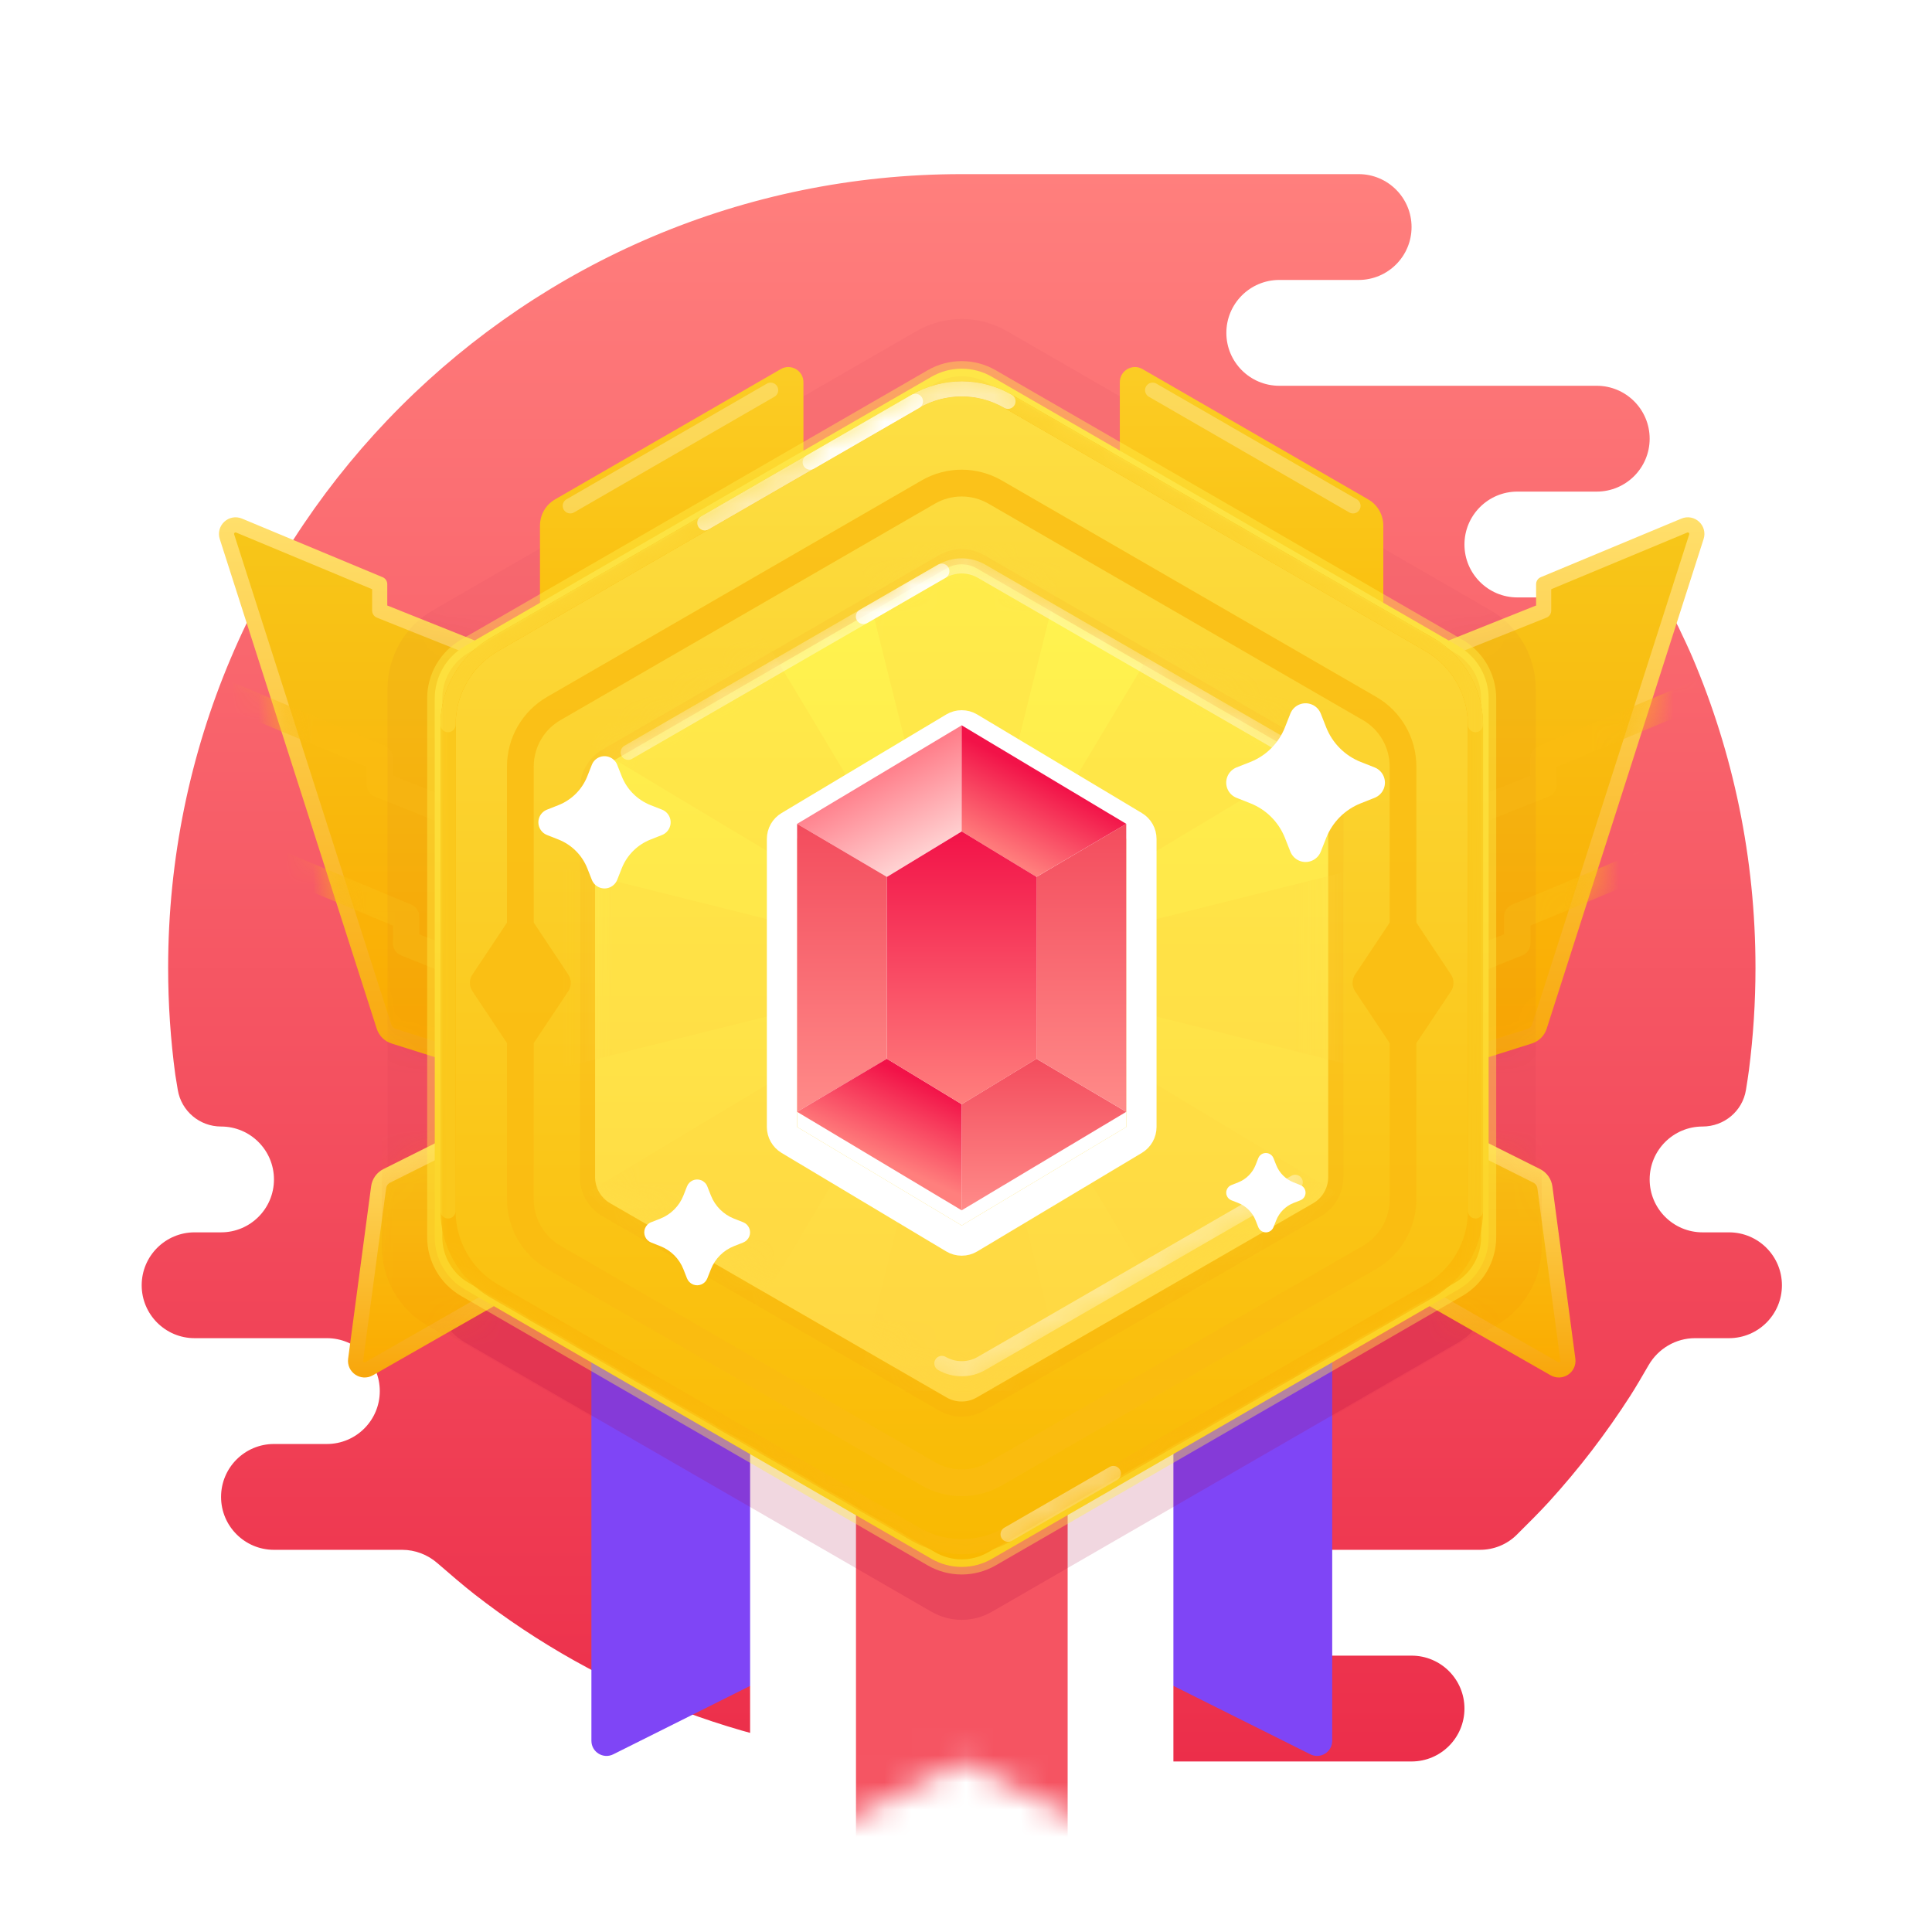 <svg width="71" height="71" viewBox="0 0 71 71" fill="none" xmlns="http://www.w3.org/2000/svg">
<path fill-rule="evenodd" clip-rule="evenodd" d="M51.874 60.844C52.948 60.844 53.818 61.714 53.818 62.788C53.818 63.862 52.948 64.733 51.874 64.733H34.374C34.259 64.733 34.147 64.723 34.038 64.704C27.792 64.428 22.056 62.188 17.434 58.586C17.058 58.293 16.491 57.808 16.071 57.442C15.712 57.13 15.253 56.955 14.777 56.955H10.068C8.994 56.955 8.124 56.084 8.124 55.011C8.124 53.937 8.994 53.066 10.068 53.066H12.013C13.086 53.066 13.957 52.196 13.957 51.122C13.957 50.048 13.086 49.177 12.013 49.177H7.151C6.078 49.177 5.207 48.307 5.207 47.233C5.207 46.159 6.078 45.288 7.151 45.288H8.124C9.198 45.288 10.068 44.418 10.068 43.344C10.068 42.27 9.198 41.399 8.124 41.399C7.337 41.399 6.665 40.833 6.534 40.057C6.487 39.776 6.449 39.549 6.443 39.503C6.269 38.215 6.179 36.901 6.179 35.566C6.179 19.458 19.238 6.399 35.346 6.399C40.207 6.399 45.068 6.399 49.929 6.399C51.003 6.399 51.874 7.27 51.874 8.344C51.874 9.418 51.003 10.288 49.929 10.288H47.013C45.939 10.288 45.068 11.159 45.068 12.233C45.068 13.307 45.939 14.177 47.013 14.177H58.679C59.753 14.177 60.624 15.048 60.624 16.122C60.624 17.195 59.754 18.065 58.681 18.066H55.763C54.689 18.066 53.818 18.937 53.818 20.011C53.818 21.084 54.689 21.955 55.763 21.955H59.949C60.684 21.955 61.358 22.369 61.677 23.032C61.869 23.43 62.07 23.86 62.202 24.17C63.69 27.671 64.513 31.522 64.513 35.566C64.513 36.837 64.431 38.088 64.274 39.316C64.247 39.522 64.207 39.787 64.162 40.059C64.035 40.837 63.357 41.399 62.568 41.399C61.494 41.399 60.624 42.27 60.624 43.344C60.624 44.418 61.494 45.288 62.568 45.288H63.54C64.614 45.288 65.485 46.159 65.485 47.233C65.485 48.307 64.614 49.177 63.54 49.177H62.292C61.586 49.177 60.937 49.56 60.584 50.172C60.355 50.569 60.101 51.001 59.912 51.296C59.468 51.987 58.996 52.658 58.498 53.308C57.997 53.961 57.469 54.591 56.916 55.199C56.613 55.532 56.121 56.026 55.737 56.405C55.379 56.76 54.894 56.955 54.389 56.955H48.957C47.883 56.955 47.013 57.825 47.013 58.899C47.013 59.966 47.871 60.832 48.935 60.844L51.874 60.844Z" fill="url(#paint0_linear_3103_27403)"/>
<g opacity="0.2">
<path fill-rule="evenodd" clip-rule="evenodd" d="M33.675 12.169C34.706 11.574 35.977 11.574 37.009 12.169L54.771 22.424C55.802 23.02 56.438 24.12 56.438 25.311V45.821C56.438 47.012 55.802 48.113 54.771 48.708L37.009 58.963C35.977 59.559 34.706 59.559 33.675 58.963L15.913 48.708C14.882 48.113 14.246 47.012 14.246 45.821L14.246 25.311C14.246 24.12 14.882 23.02 15.913 22.424L33.675 12.169Z" fill="#A4053A" fill-opacity="0.2" style="mix-blend-mode:multiply"/>
</g>
<g filter="url(#filter0_d_3103_27403)">
<path fill-rule="evenodd" clip-rule="evenodd" d="M21.734 32.65H37.29V62.862C37.29 63.276 36.855 63.544 36.486 63.359L29.512 59.873L22.538 63.359C22.169 63.544 21.734 63.276 21.734 62.862V32.65Z" fill="#7F45F6"/>
</g>
<g filter="url(#filter1_d_3103_27403)">
<path fill-rule="evenodd" clip-rule="evenodd" d="M33.402 32.65H48.958V62.862C48.958 63.276 48.523 63.544 48.154 63.359L41.18 59.873L34.206 63.359C33.837 63.544 33.402 63.276 33.402 62.862V32.65Z" fill="#7F45F6"/>
</g>
<g filter="url(#filter2_d_3103_27403)">
<path fill-rule="evenodd" clip-rule="evenodd" d="M27.566 37.512H43.122V67.724C43.122 68.137 42.687 68.406 42.318 68.221L35.344 64.734L28.37 68.221C28.001 68.406 27.566 68.137 27.566 67.724V37.512Z" fill="white"/>
</g>
<mask id="mask0_3103_27403" style="mask-type:luminance" maskUnits="userSpaceOnUse" x="27" y="37" width="17" height="32">
<path fill-rule="evenodd" clip-rule="evenodd" d="M27.566 37.512H43.122V67.724C43.122 68.137 42.687 68.406 42.318 68.221L35.344 64.734L28.37 68.221C28.001 68.406 27.566 68.137 27.566 67.724V37.512Z" fill="white"/>
</mask>
<g mask="url(#mask0_3103_27403)">
<rect x="31.457" y="37.512" width="7.778" height="31.111" fill="#F55462"/>
</g>
<path style="mix-blend-mode:multiply" opacity="0.8" fill-rule="evenodd" clip-rule="evenodd" d="M34.231 15.791C34.918 15.394 35.766 15.394 36.453 15.791L53.596 25.688C54.283 26.085 54.707 26.819 54.707 27.613V47.408C54.707 48.202 54.283 48.936 53.596 49.333L36.453 59.23C35.766 59.627 34.918 59.627 34.231 59.23L17.088 49.333C16.4 48.936 15.977 48.202 15.977 47.408L15.977 27.613C15.977 26.819 16.4 26.085 17.088 25.688L34.231 15.791Z" fill="#A4053A" fill-opacity="0.2"/>
<path fill-rule="evenodd" clip-rule="evenodd" d="M18.816 24.384L13.954 22.44V21.468L8.787 19.315C8.525 19.205 8.255 19.453 8.341 19.724L14.11 37.722C14.165 37.893 14.3 38.028 14.472 38.082L18.816 39.454V24.384Z" fill="url(#paint1_linear_3103_27403)" stroke="url(#paint2_linear_3103_27403)" stroke-width="0.556" stroke-linecap="round" stroke-linejoin="round"/>
<mask id="mask1_3103_27403" style="mask-type:luminance" maskUnits="userSpaceOnUse" x="8" y="19" width="12" height="21">
<path fill-rule="evenodd" clip-rule="evenodd" d="M18.816 25.137C18.816 24.682 18.539 24.274 18.117 24.105L14.409 22.622C14.135 22.512 13.954 22.246 13.954 21.95C13.954 21.658 13.779 21.395 13.509 21.282L10.341 19.962C9.466 19.598 8.566 20.425 8.855 21.327L14.022 37.448C14.132 37.791 14.402 38.06 14.746 38.169L17.37 38.997C18.086 39.223 18.816 38.689 18.816 37.938V25.137Z" fill="white" stroke="white" stroke-width="0.556"/>
</mask>
<g mask="url(#mask1_3103_27403)">
<g style="mix-blend-mode:multiply" opacity="0.6" filter="url(#filter3_i_3103_27403)">
<path d="M18.998 29.766C19.247 29.866 19.369 30.148 19.269 30.398C19.169 30.647 18.886 30.768 18.637 30.669L13.776 28.724C13.591 28.65 13.47 28.472 13.47 28.273V27.625L7.936 25.319C7.688 25.215 7.571 24.931 7.674 24.683C7.777 24.435 8.062 24.318 8.31 24.421L14.143 26.852C14.324 26.927 14.442 27.104 14.442 27.301V27.944L18.998 29.766Z" fill="#FABC10"/>
</g>
<g style="mix-blend-mode:multiply" opacity="0.6" filter="url(#filter4_i_3103_27403)">
<path d="M19.967 35.6C20.216 35.7 20.337 35.983 20.238 36.232C20.138 36.481 19.855 36.602 19.606 36.503L14.745 34.558C14.56 34.484 14.439 34.306 14.439 34.107V33.459L8.905 31.153C8.657 31.049 8.54 30.765 8.643 30.517C8.746 30.269 9.031 30.152 9.279 30.255L15.112 32.686C15.293 32.761 15.411 32.938 15.411 33.135V33.778L19.967 35.6Z" fill="#FABC10"/>
</g>
<g opacity="0.2">
<path fill-rule="evenodd" clip-rule="evenodd" d="M33.671 12.168C34.703 11.573 35.973 11.573 37.005 12.168L54.767 22.423C55.798 23.019 56.434 24.119 56.434 25.31V45.82C56.434 47.011 55.798 48.112 54.767 48.707L37.005 58.962C35.973 59.558 34.703 59.558 33.671 58.962L15.909 48.707C14.878 48.112 14.242 47.011 14.242 45.82L14.242 25.31C14.242 24.119 14.878 23.019 15.909 22.423L33.671 12.168Z" fill="#A4053A" fill-opacity="0.2" style="mix-blend-mode:multiply"/>
</g>
</g>
<path fill-rule="evenodd" clip-rule="evenodd" d="M51.868 24.384L56.729 22.44V21.468L61.897 19.315C62.159 19.205 62.429 19.453 62.342 19.724L56.574 37.722C56.519 37.893 56.384 38.028 56.212 38.082L51.868 39.454V24.384Z" fill="url(#paint3_linear_3103_27403)" stroke="url(#paint4_linear_3103_27403)" stroke-width="0.556" stroke-linecap="round" stroke-linejoin="round"/>
<mask id="mask2_3103_27403" style="mask-type:luminance" maskUnits="userSpaceOnUse" x="51" y="19" width="12" height="21">
<path fill-rule="evenodd" clip-rule="evenodd" d="M51.868 25.137C51.868 24.682 52.145 24.274 52.567 24.105L56.274 22.622C56.549 22.512 56.729 22.246 56.729 21.95C56.729 21.658 56.905 21.395 57.174 21.282L60.343 19.962C61.218 19.598 62.118 20.425 61.829 21.327L56.662 37.448C56.551 37.791 56.282 38.06 55.938 38.169L53.314 38.997C52.598 39.223 51.868 38.689 51.868 37.938V25.137Z" fill="white" stroke="white" stroke-width="0.556"/>
</mask>
<g mask="url(#mask2_3103_27403)">
<g style="mix-blend-mode:multiply" opacity="0.6" filter="url(#filter5_i_3103_27403)">
<path d="M51.686 29.766C51.436 29.866 51.315 30.148 51.415 30.398C51.515 30.647 51.797 30.768 52.047 30.669L56.908 28.724C57.092 28.65 57.213 28.472 57.213 28.273V27.625L62.748 25.319C62.995 25.215 63.113 24.931 63.009 24.683C62.906 24.435 62.621 24.318 62.374 24.421L56.54 26.852C56.359 26.927 56.241 27.104 56.241 27.301V27.944L51.686 29.766Z" fill="#FABC10"/>
</g>
<g style="mix-blend-mode:multiply" opacity="0.6" filter="url(#filter6_i_3103_27403)">
<path d="M50.717 35.6C50.468 35.7 50.346 35.983 50.446 36.232C50.546 36.481 50.829 36.602 51.078 36.503L55.939 34.558C56.124 34.484 56.245 34.306 56.245 34.107V33.459L61.779 31.153C62.027 31.049 62.144 30.765 62.041 30.517C61.937 30.269 61.653 30.152 61.405 30.255L55.572 32.686C55.39 32.761 55.272 32.938 55.272 33.135V33.778L50.717 35.6Z" fill="#FABC10"/>
</g>
<g opacity="0.2">
<path fill-rule="evenodd" clip-rule="evenodd" d="M37.009 12.168C35.977 11.573 34.706 11.573 33.675 12.168L15.913 22.423C14.881 23.019 14.246 24.119 14.246 25.31V45.82C14.246 47.011 14.881 48.112 15.913 48.707L33.675 58.962C34.706 59.558 35.977 59.558 37.009 58.962L54.771 48.707C55.802 48.112 56.438 47.011 56.438 45.82L56.438 25.31C56.438 24.119 55.802 23.019 54.771 22.423L37.009 12.168Z" fill="#A4053A" fill-opacity="0.2" style="mix-blend-mode:multiply"/>
</g>
</g>
<path fill-rule="evenodd" clip-rule="evenodd" d="M17.842 41.398L14.216 43.211C14.051 43.294 13.938 43.452 13.914 43.635L13.069 49.967C13.033 50.24 13.326 50.437 13.565 50.3L19.786 46.746L17.842 41.398Z" fill="url(#paint5_linear_3103_27403)" stroke="url(#paint6_linear_3103_27403)" stroke-width="0.556" stroke-linecap="round" stroke-linejoin="round"/>
<mask id="mask3_3103_27403" style="mask-type:luminance" maskUnits="userSpaceOnUse" x="12" y="41" width="8" height="9">
<path fill-rule="evenodd" clip-rule="evenodd" d="M18.268 42.57C18.041 41.946 17.32 41.659 16.726 41.956L14.479 43.08C14.15 43.244 13.924 43.562 13.875 43.927L13.277 48.409C13.156 49.321 14.131 49.977 14.93 49.52L18.973 47.21C19.443 46.942 19.651 46.374 19.466 45.866L18.268 42.57Z" fill="white" stroke="white" stroke-width="0.556"/>
</mask>
<g mask="url(#mask3_3103_27403)">
<g opacity="0.1">
<path fill-rule="evenodd" clip-rule="evenodd" d="M33.46 12.168C34.492 11.573 35.763 11.573 36.794 12.168L54.556 22.423C55.587 23.019 56.223 24.119 56.223 25.31V45.82C56.223 47.011 55.587 48.112 54.556 48.707L36.794 58.962C35.763 59.558 34.492 59.558 33.46 58.962L15.698 48.707C14.667 48.112 14.031 47.011 14.031 45.82L14.031 25.31C14.031 24.119 14.667 23.019 15.698 22.423L33.46 12.168Z" fill="#F37E02" style="mix-blend-mode:multiply"/>
</g>
</g>
<path fill-rule="evenodd" clip-rule="evenodd" d="M52.846 41.398L56.471 43.211C56.636 43.294 56.749 43.452 56.774 43.635L57.618 49.967C57.654 50.24 57.362 50.437 57.122 50.3L50.901 46.746L52.846 41.398Z" fill="url(#paint7_linear_3103_27403)" stroke="url(#paint8_linear_3103_27403)" stroke-width="0.556" stroke-linecap="round" stroke-linejoin="round"/>
<mask id="mask4_3103_27403" style="mask-type:luminance" maskUnits="userSpaceOnUse" x="50" y="41" width="8" height="10">
<path fill-rule="evenodd" clip-rule="evenodd" d="M52.846 41.398L56.471 43.211C56.636 43.294 56.749 43.452 56.774 43.635L57.618 49.967C57.654 50.24 57.362 50.437 57.122 50.3L50.901 46.746L52.846 41.398Z" fill="white" stroke="white" stroke-width="0.556" stroke-linecap="round" stroke-linejoin="round"/>
</mask>
<g mask="url(#mask4_3103_27403)">
<g opacity="0.1">
<path fill-rule="evenodd" clip-rule="evenodd" d="M37.227 12.168C36.196 11.573 34.925 11.573 33.894 12.168L16.132 22.423C15.1 23.019 14.465 24.119 14.465 25.31V45.82C14.465 47.011 15.1 48.112 16.132 48.707L33.894 58.962C34.925 59.558 36.196 59.558 37.227 58.962L54.989 48.707C56.021 48.112 56.656 47.011 56.656 45.82L56.656 25.31C56.656 24.119 56.021 23.019 54.989 22.423L37.227 12.168Z" fill="#F37E02" style="mix-blend-mode:multiply"/>
</g>
</g>
<path fill-rule="evenodd" clip-rule="evenodd" d="M29.526 24.627C29.526 25.48 29.039 26.257 28.271 26.628L23.034 29.161C21.558 29.875 19.844 28.8 19.844 27.16V19.314C19.844 18.917 20.056 18.55 20.399 18.352L28.693 13.564C29.063 13.35 29.526 13.617 29.526 14.045V24.627Z" fill="url(#paint9_linear_3103_27403)"/>
<path opacity="0.4" d="M20.957 18.59L28.321 14.339" stroke="#FDEDAC" stroke-width="0.556" stroke-linecap="round"/>
<path fill-rule="evenodd" clip-rule="evenodd" d="M41.153 24.627C41.153 25.48 41.641 26.257 42.408 26.628L47.646 29.161C49.122 29.875 50.836 28.8 50.836 27.16V19.314C50.836 18.917 50.624 18.55 50.28 18.352L41.987 13.564C41.616 13.35 41.153 13.617 41.153 14.045V24.627Z" fill="url(#paint10_linear_3103_27403)"/>
<path opacity="0.4" d="M49.723 18.59L42.358 14.339" stroke="#FDEDAC" stroke-width="0.556" stroke-linecap="round"/>
<path fill-rule="evenodd" clip-rule="evenodd" d="M34.23 13.847C34.918 13.45 35.765 13.45 36.453 13.847L53.596 23.744C54.283 24.141 54.707 24.875 54.707 25.669V45.464C54.707 46.258 54.283 46.991 53.596 47.388L36.453 57.286C35.765 57.683 34.918 57.683 34.23 57.286L17.088 47.388C16.4 46.991 15.976 46.258 15.976 45.464V25.669C15.976 24.875 16.4 24.141 17.088 23.744L34.23 13.847Z" fill="url(#paint11_linear_3103_27403)" stroke="#FFF04D" stroke-opacity="0.4" stroke-width="0.556"/>
<mask id="mask5_3103_27403" style="mask-type:luminance" maskUnits="userSpaceOnUse" x="15" y="13" width="40" height="45">
<path fill-rule="evenodd" clip-rule="evenodd" d="M34.786 13.526C35.13 13.327 35.553 13.327 35.897 13.526L54.151 24.065C54.495 24.263 54.707 24.63 54.707 25.027V46.105C54.707 46.502 54.495 46.869 54.151 47.068L35.897 57.606C35.553 57.805 35.13 57.805 34.786 57.606L16.532 47.068C16.188 46.869 15.976 46.502 15.976 46.105V25.027C15.976 24.63 16.188 24.263 16.532 24.065L34.786 13.526Z" fill="white"/>
</mask>
<g mask="url(#mask5_3103_27403)">
<g style="mix-blend-mode:multiply" opacity="0.8" filter="url(#filter7_i_3103_27403)">
<path fill-rule="evenodd" clip-rule="evenodd" d="M50.577 25.055L36.816 17.101C35.903 16.573 34.779 16.573 33.867 17.101L20.105 25.055C19.193 25.582 18.631 26.557 18.631 27.612V33.351L17.363 35.256C17.238 35.443 17.238 35.686 17.363 35.872L18.631 37.777V43.521C18.631 44.575 19.193 45.55 20.105 46.077L33.867 54.032C34.779 54.559 35.903 54.559 36.816 54.032L50.577 46.077C51.489 45.55 52.051 44.575 52.051 43.521V37.78L53.322 35.872C53.446 35.686 53.446 35.443 53.322 35.256L52.051 33.348V27.612C52.051 26.557 51.489 25.582 50.577 25.055ZM19.615 37.779V43.521C19.615 44.224 19.99 44.874 20.598 45.226L34.359 53.18C34.967 53.532 35.717 53.532 36.325 53.18L50.086 45.226C50.694 44.874 51.069 44.224 51.069 43.521V37.778L49.8 35.872C49.676 35.686 49.676 35.443 49.8 35.256L51.069 33.351V27.612C51.069 26.909 50.694 26.259 50.086 25.908L36.325 17.953C35.717 17.602 34.967 17.602 34.359 17.953L20.598 25.908C19.99 26.259 19.615 26.909 19.615 27.612V33.35L20.884 35.256C21.009 35.443 21.009 35.686 20.884 35.872L19.615 37.779Z" fill="#FABC10"/>
</g>
<path d="M37.045 14.748C35.993 14.14 34.696 14.14 33.643 14.748L18.166 23.683C17.113 24.291 16.465 25.414 16.465 26.63L16.465 44.501C16.465 45.716 17.113 46.84 18.166 47.448L33.643 56.383C34.696 56.991 35.993 56.991 37.045 56.383L52.522 47.448C53.575 46.84 54.223 45.716 54.223 44.501V26.63C54.223 25.414 53.575 24.291 52.522 23.683L37.045 14.748Z" stroke="#FAB90A" stroke-width="0.556"/>
<path opacity="0.4" d="M37.047 56.384C38.867 55.333 40.157 54.589 40.916 54.15" stroke="white" stroke-width="0.556" stroke-linecap="round"/>
<path d="M54.223 44.501V26.63C54.223 25.414 53.575 24.291 52.522 23.683L37.045 14.748C35.993 14.14 34.696 14.14 33.643 14.748L18.166 23.683C17.113 24.291 16.465 25.414 16.465 26.63L16.465 44.501" stroke="#FAC81C" stroke-width="0.556" stroke-linecap="round"/>
<path opacity="0.6" d="M54.223 26.63C54.223 25.414 53.575 24.291 52.522 23.683L37.045 14.748C35.993 14.14 34.696 14.14 33.643 14.748L18.166 23.683C17.113 24.291 16.465 25.414 16.465 26.63" stroke="#FDDB3D" stroke-width="0.556" stroke-linecap="round"/>
<path opacity="0.6" d="M37.043 14.748C35.99 14.14 34.693 14.14 33.641 14.748C33.641 14.748 28.482 17.726 25.902 19.215" stroke="white" stroke-width="0.556" stroke-linecap="round"/>
<path d="M33.642 14.749C33.642 14.749 30.912 16.325 29.773 16.983" stroke="white" stroke-width="0.556" stroke-linecap="round"/>
</g>
<g filter="url(#filter8_d_3103_27403)">
<path fill-rule="evenodd" clip-rule="evenodd" d="M34.785 20.331C35.129 20.132 35.553 20.132 35.896 20.331L48.257 27.467C48.6 27.665 48.812 28.032 48.812 28.429V42.702C48.812 43.099 48.6 43.465 48.257 43.664L35.896 50.8C35.553 50.999 35.129 50.999 34.785 50.8L22.425 43.664C22.081 43.465 21.869 43.099 21.869 42.702V28.429C21.869 28.032 22.081 27.665 22.425 27.467L34.785 20.331Z" fill="url(#paint12_linear_3103_27403)"/>
<path d="M36.035 20.09C35.605 19.842 35.076 19.842 34.646 20.09L22.286 27.226C21.856 27.474 21.591 27.933 21.591 28.429V42.702C21.591 43.198 21.856 43.656 22.286 43.904L34.646 51.041C35.076 51.289 35.605 51.289 36.035 51.041L48.395 43.904C48.825 43.656 49.09 43.198 49.09 42.702V28.429C49.09 27.933 48.825 27.474 48.395 27.226L36.035 20.09Z" stroke="#F5900D" stroke-opacity="0.1" stroke-width="0.556" style="mix-blend-mode:multiply"/>
</g>
<mask id="mask6_3103_27403" style="mask-type:luminance" maskUnits="userSpaceOnUse" x="21" y="20" width="28" height="31">
<path fill-rule="evenodd" clip-rule="evenodd" d="M34.785 20.331C35.129 20.132 35.553 20.132 35.896 20.331L48.257 27.467C48.6 27.665 48.812 28.032 48.812 28.429V42.702C48.812 43.099 48.6 43.465 48.257 43.664L35.896 50.8C35.553 50.999 35.129 50.999 34.785 50.8L22.425 43.664C22.081 43.465 21.869 43.099 21.869 42.702V28.429C21.869 28.032 22.081 27.665 22.425 27.467L34.785 20.331Z" fill="white"/>
</mask>
<g mask="url(#mask6_3103_27403)">
<g style="mix-blend-mode:multiply" opacity="0.3">
<path fill-rule="evenodd" clip-rule="evenodd" d="M35.341 35.565L19.785 39.454V31.676L35.341 35.565ZM35.341 35.565L39.23 20.01H31.452L35.341 35.565ZM35.341 35.565L50.896 31.676V39.454L35.341 35.565ZM35.341 35.565L43.59 21.816L49.09 27.316L35.341 35.565ZM35.341 35.565L43.59 49.315L49.09 43.815L35.341 35.565ZM35.341 35.565L31.452 51.121H39.23L35.341 35.565ZM35.341 35.565L27.091 49.315L21.591 43.815L35.341 35.565Z" fill="#FFD640"/>
<path d="M27.091 21.816L21.591 27.316L35.341 35.565L27.091 21.816Z" fill="#FFD640"/>
</g>
<path opacity="0.4" d="M47.598 27.647L36.071 20.992C35.62 20.732 35.064 20.732 34.613 20.992C33.257 21.775 32.297 22.33 31.731 22.656C30.554 23.335 29.594 23.89 28.849 24.32C27.569 25.059 25.648 26.169 23.086 27.647" stroke="white" stroke-width="0.556" stroke-linecap="round"/>
<path d="M34.612 20.991C33.257 21.774 32.296 22.328 31.73 22.655" stroke="white" stroke-width="0.556" stroke-linecap="round"/>
<path opacity="0.4" d="M47.599 43.45L36.072 50.105C35.62 50.366 35.065 50.366 34.613 50.105" stroke="white" stroke-width="0.556" stroke-linecap="round"/>
</g>
<g filter="url(#filter9_d_3103_27403)">
<path d="M29.293 30.276L35.342 26.655L41.392 30.276V40.859L35.342 44.479L29.293 40.859V30.276Z" fill="white"/>
<path d="M29.008 29.799C28.84 29.899 28.737 30.08 28.737 30.276V40.859C28.737 41.054 28.84 41.235 29.008 41.336L35.057 44.956C35.233 45.061 35.452 45.061 35.628 44.956L41.677 41.336C41.845 41.235 41.947 41.054 41.947 40.859V30.276C41.947 30.08 41.845 29.899 41.677 29.799L35.628 26.178C35.452 26.073 35.233 26.073 35.057 26.178L29.008 29.799Z" stroke="white" stroke-width="1.111" stroke-linejoin="round"/>
</g>
<path fill-rule="evenodd" clip-rule="evenodd" d="M29.293 30.276L35.342 26.655V30.554L32.593 32.225L29.293 30.276Z" fill="url(#paint13_linear_3103_27403)"/>
<path fill-rule="evenodd" clip-rule="evenodd" d="M29.293 30.276V40.859L32.593 38.91V32.226L29.293 30.276Z" fill="url(#paint14_linear_3103_27403)"/>
<path fill-rule="evenodd" clip-rule="evenodd" d="M35.342 44.479L29.293 40.859L32.593 38.909L35.342 40.58V44.479Z" fill="url(#paint15_linear_3103_27403)"/>
<path fill-rule="evenodd" clip-rule="evenodd" d="M35.34 44.479L41.389 40.859L38.09 38.909L35.34 40.58V44.479Z" fill="url(#paint16_linear_3103_27403)"/>
<path fill-rule="evenodd" clip-rule="evenodd" d="M41.389 30.276V40.859L38.09 38.91V32.226L41.389 30.276Z" fill="url(#paint17_linear_3103_27403)"/>
<path fill-rule="evenodd" clip-rule="evenodd" d="M41.389 30.276L35.34 26.655V30.554L38.09 32.225L41.389 30.276Z" fill="url(#paint18_linear_3103_27403)"/>
<path fill-rule="evenodd" clip-rule="evenodd" d="M32.594 38.91L35.343 40.581L38.093 38.91V32.226L35.343 30.555L32.594 32.226V38.91Z" fill="url(#paint19_linear_3103_27403)"/>
<g filter="url(#filter10_d_3103_27403)">
<path fill-rule="evenodd" clip-rule="evenodd" d="M45.948 29.52L45.443 29.32C45.134 29.199 44.983 28.85 45.105 28.541C45.166 28.386 45.288 28.263 45.443 28.202L45.948 28.003C46.53 27.773 46.991 27.313 47.221 26.73L47.42 26.225C47.542 25.917 47.891 25.765 48.2 25.887C48.355 25.948 48.477 26.07 48.538 26.225L48.737 26.73C48.967 27.313 49.428 27.773 50.01 28.003L50.515 28.202C50.824 28.324 50.975 28.673 50.854 28.982C50.793 29.137 50.67 29.259 50.515 29.32L50.01 29.52C49.428 29.749 48.967 30.21 48.737 30.793L48.538 31.297C48.416 31.606 48.067 31.758 47.759 31.636C47.604 31.575 47.481 31.452 47.42 31.297L47.221 30.793C46.991 30.21 46.53 29.749 45.948 29.52Z" fill="white"/>
</g>
<g filter="url(#filter11_d_3103_27403)">
<path fill-rule="evenodd" clip-rule="evenodd" d="M24.266 45.795L23.93 45.662C23.724 45.581 23.623 45.348 23.704 45.142C23.745 45.039 23.826 44.957 23.93 44.916L24.266 44.784C24.654 44.631 24.962 44.323 25.115 43.935L25.247 43.599C25.329 43.393 25.561 43.292 25.767 43.373C25.87 43.413 25.952 43.495 25.993 43.599L26.126 43.935C26.279 44.323 26.586 44.631 26.974 44.784L27.311 44.916C27.517 44.998 27.618 45.23 27.537 45.436C27.496 45.539 27.414 45.621 27.311 45.662L26.974 45.795C26.586 45.948 26.279 46.255 26.126 46.643L25.993 46.98C25.912 47.186 25.679 47.287 25.473 47.206C25.37 47.165 25.288 47.083 25.247 46.98L25.115 46.643C24.962 46.255 24.654 45.948 24.266 45.795Z" fill="white"/>
</g>
<g filter="url(#filter12_d_3103_27403)">
<path fill-rule="evenodd" clip-rule="evenodd" d="M20.523 30.852L20.102 30.686C19.845 30.584 19.719 30.293 19.82 30.036C19.871 29.907 19.973 29.805 20.102 29.754L20.523 29.588C21.008 29.396 21.392 29.012 21.584 28.527L21.75 28.106C21.851 27.849 22.142 27.723 22.399 27.824C22.529 27.875 22.631 27.977 22.682 28.106L22.848 28.527C23.039 29.012 23.423 29.396 23.908 29.588L24.329 29.754C24.586 29.855 24.713 30.146 24.611 30.403C24.56 30.532 24.458 30.635 24.329 30.686L23.908 30.852C23.423 31.043 23.039 31.427 22.848 31.912L22.682 32.333C22.58 32.59 22.289 32.717 22.032 32.615C21.903 32.564 21.801 32.462 21.75 32.333L21.584 31.912C21.392 31.427 21.008 31.043 20.523 30.852Z" fill="white"/>
</g>
<g filter="url(#filter13_d_3103_27403)">
<path fill-rule="evenodd" clip-rule="evenodd" d="M45.505 44.209L45.253 44.11C45.098 44.049 45.023 43.874 45.084 43.72C45.114 43.643 45.175 43.581 45.253 43.551L45.505 43.451C45.796 43.336 46.027 43.106 46.142 42.815L46.241 42.562C46.302 42.408 46.477 42.332 46.631 42.393C46.709 42.424 46.77 42.485 46.8 42.562L46.9 42.815C47.015 43.106 47.245 43.336 47.536 43.451L47.789 43.551C47.943 43.612 48.019 43.786 47.958 43.941C47.928 44.018 47.866 44.079 47.789 44.11L47.536 44.209C47.245 44.324 47.015 44.555 46.9 44.846L46.8 45.098C46.739 45.253 46.565 45.329 46.411 45.268C46.333 45.237 46.272 45.176 46.241 45.098L46.142 44.846C46.027 44.555 45.796 44.324 45.505 44.209Z" fill="white"/>
</g>
<defs>
<filter id="filter0_d_3103_27403" x="20.623" y="32.65" width="17.777" height="32.991" filterUnits="userSpaceOnUse" color-interpolation-filters="sRGB">
<feFlood flood-opacity="0" result="BackgroundImageFix"/>
<feColorMatrix in="SourceAlpha" type="matrix" values="0 0 0 0 0 0 0 0 0 0 0 0 0 0 0 0 0 0 127 0" result="hardAlpha"/>
<feOffset dy="1.111"/>
<feGaussianBlur stdDeviation="0.556"/>
<feColorMatrix type="matrix" values="0 0 0 0 0.922 0 0 0 0 0.216 0 0 0 0 0.306 0 0 0 0.2 0"/>
<feBlend mode="darken" in2="BackgroundImageFix" result="effect1_dropShadow_3103_27403"/>
<feBlend mode="normal" in="SourceGraphic" in2="effect1_dropShadow_3103_27403" result="shape"/>
</filter>
<filter id="filter1_d_3103_27403" x="32.291" y="32.65" width="17.777" height="32.991" filterUnits="userSpaceOnUse" color-interpolation-filters="sRGB">
<feFlood flood-opacity="0" result="BackgroundImageFix"/>
<feColorMatrix in="SourceAlpha" type="matrix" values="0 0 0 0 0 0 0 0 0 0 0 0 0 0 0 0 0 0 127 0" result="hardAlpha"/>
<feOffset dy="1.111"/>
<feGaussianBlur stdDeviation="0.556"/>
<feColorMatrix type="matrix" values="0 0 0 0 0.922 0 0 0 0 0.216 0 0 0 0 0.306 0 0 0 0.2 0"/>
<feBlend mode="darken" in2="BackgroundImageFix" result="effect1_dropShadow_3103_27403"/>
<feBlend mode="normal" in="SourceGraphic" in2="effect1_dropShadow_3103_27403" result="shape"/>
</filter>
<filter id="filter2_d_3103_27403" x="26.455" y="37.512" width="17.777" height="32.991" filterUnits="userSpaceOnUse" color-interpolation-filters="sRGB">
<feFlood flood-opacity="0" result="BackgroundImageFix"/>
<feColorMatrix in="SourceAlpha" type="matrix" values="0 0 0 0 0 0 0 0 0 0 0 0 0 0 0 0 0 0 127 0" result="hardAlpha"/>
<feOffset dy="1.111"/>
<feGaussianBlur stdDeviation="0.556"/>
<feColorMatrix type="matrix" values="0 0 0 0 0.922 0 0 0 0 0.216 0 0 0 0 0.306 0 0 0 0.2 0"/>
<feBlend mode="darken" in2="BackgroundImageFix" result="effect1_dropShadow_3103_27403"/>
<feBlend mode="normal" in="SourceGraphic" in2="effect1_dropShadow_3103_27403" result="shape"/>
</filter>
<filter id="filter3_i_3103_27403" x="7.637" y="24.384" width="11.668" height="6.875" filterUnits="userSpaceOnUse" color-interpolation-filters="sRGB">
<feFlood flood-opacity="0" result="BackgroundImageFix"/>
<feBlend mode="normal" in="SourceGraphic" in2="BackgroundImageFix" result="shape"/>
<feColorMatrix in="SourceAlpha" type="matrix" values="0 0 0 0 0 0 0 0 0 0 0 0 0 0 0 0 0 0 127 0" result="hardAlpha"/>
<feOffset dy="0.556"/>
<feGaussianBlur stdDeviation="0.278"/>
<feComposite in2="hardAlpha" operator="arithmetic" k2="-1" k3="1"/>
<feColorMatrix type="matrix" values="0 0 0 0 0.976 0 0 0 0 0.714 0 0 0 0 0.035 0 0 0 1 0"/>
<feBlend mode="normal" in2="shape" result="effect1_innerShadow_3103_27403"/>
</filter>
<filter id="filter4_i_3103_27403" x="8.605" y="30.218" width="11.668" height="6.875" filterUnits="userSpaceOnUse" color-interpolation-filters="sRGB">
<feFlood flood-opacity="0" result="BackgroundImageFix"/>
<feBlend mode="normal" in="SourceGraphic" in2="BackgroundImageFix" result="shape"/>
<feColorMatrix in="SourceAlpha" type="matrix" values="0 0 0 0 0 0 0 0 0 0 0 0 0 0 0 0 0 0 127 0" result="hardAlpha"/>
<feOffset dy="0.556"/>
<feGaussianBlur stdDeviation="0.278"/>
<feComposite in2="hardAlpha" operator="arithmetic" k2="-1" k3="1"/>
<feColorMatrix type="matrix" values="0 0 0 0 0.976 0 0 0 0 0.714 0 0 0 0 0.035 0 0 0 1 0"/>
<feBlend mode="normal" in2="shape" result="effect1_innerShadow_3103_27403"/>
</filter>
<filter id="filter5_i_3103_27403" x="51.379" y="24.384" width="11.668" height="6.875" filterUnits="userSpaceOnUse" color-interpolation-filters="sRGB">
<feFlood flood-opacity="0" result="BackgroundImageFix"/>
<feBlend mode="normal" in="SourceGraphic" in2="BackgroundImageFix" result="shape"/>
<feColorMatrix in="SourceAlpha" type="matrix" values="0 0 0 0 0 0 0 0 0 0 0 0 0 0 0 0 0 0 127 0" result="hardAlpha"/>
<feOffset dy="0.556"/>
<feGaussianBlur stdDeviation="0.278"/>
<feComposite in2="hardAlpha" operator="arithmetic" k2="-1" k3="1"/>
<feColorMatrix type="matrix" values="0 0 0 0 0.976 0 0 0 0 0.714 0 0 0 0 0.035 0 0 0 1 0"/>
<feBlend mode="normal" in2="shape" result="effect1_innerShadow_3103_27403"/>
</filter>
<filter id="filter6_i_3103_27403" x="50.41" y="30.218" width="11.668" height="6.875" filterUnits="userSpaceOnUse" color-interpolation-filters="sRGB">
<feFlood flood-opacity="0" result="BackgroundImageFix"/>
<feBlend mode="normal" in="SourceGraphic" in2="BackgroundImageFix" result="shape"/>
<feColorMatrix in="SourceAlpha" type="matrix" values="0 0 0 0 0 0 0 0 0 0 0 0 0 0 0 0 0 0 127 0" result="hardAlpha"/>
<feOffset dy="0.556"/>
<feGaussianBlur stdDeviation="0.278"/>
<feComposite in2="hardAlpha" operator="arithmetic" k2="-1" k3="1"/>
<feColorMatrix type="matrix" values="0 0 0 0 0.976 0 0 0 0 0.714 0 0 0 0 0.035 0 0 0 1 0"/>
<feBlend mode="normal" in2="shape" result="effect1_innerShadow_3103_27403"/>
</filter>
<filter id="filter7_i_3103_27403" x="17.27" y="16.705" width="36.145" height="38.278" filterUnits="userSpaceOnUse" color-interpolation-filters="sRGB">
<feFlood flood-opacity="0" result="BackgroundImageFix"/>
<feBlend mode="normal" in="SourceGraphic" in2="BackgroundImageFix" result="shape"/>
<feColorMatrix in="SourceAlpha" type="matrix" values="0 0 0 0 0 0 0 0 0 0 0 0 0 0 0 0 0 0 127 0" result="hardAlpha"/>
<feOffset dy="0.556"/>
<feGaussianBlur stdDeviation="0.278"/>
<feComposite in2="hardAlpha" operator="arithmetic" k2="-1" k3="1"/>
<feColorMatrix type="matrix" values="0 0 0 0 0.976 0 0 0 0 0.714 0 0 0 0 0.035 0 0 0 1 0"/>
<feBlend mode="normal" in2="shape" result="effect1_innerShadow_3103_27403"/>
</filter>
<filter id="filter8_d_3103_27403" x="20.201" y="19.07" width="30.277" height="34.102" filterUnits="userSpaceOnUse" color-interpolation-filters="sRGB">
<feFlood flood-opacity="0" result="BackgroundImageFix"/>
<feColorMatrix in="SourceAlpha" type="matrix" values="0 0 0 0 0 0 0 0 0 0 0 0 0 0 0 0 0 0 127 0" result="hardAlpha"/>
<feOffset dy="0.556"/>
<feGaussianBlur stdDeviation="0.556"/>
<feColorMatrix type="matrix" values="0 0 0 0 0.928 0 0 0 0 0.666 0 0 0 0 0.054 0 0 0 0.4 0"/>
<feBlend mode="normal" in2="BackgroundImageFix" result="effect1_dropShadow_3103_27403"/>
<feBlend mode="normal" in="SourceGraphic" in2="effect1_dropShadow_3103_27403" result="shape"/>
</filter>
<filter id="filter9_d_3103_27403" x="27.072" y="24.988" width="16.543" height="22.269" filterUnits="userSpaceOnUse" color-interpolation-filters="sRGB">
<feFlood flood-opacity="0" result="BackgroundImageFix"/>
<feColorMatrix in="SourceAlpha" type="matrix" values="0 0 0 0 0 0 0 0 0 0 0 0 0 0 0 0 0 0 127 0" result="hardAlpha"/>
<feOffset dy="0.556"/>
<feGaussianBlur stdDeviation="0.556"/>
<feColorMatrix type="matrix" values="0 0 0 0 0.996 0 0 0 0 0.733 0 0 0 0 0.106 0 0 0 1 0"/>
<feBlend mode="normal" in2="BackgroundImageFix" result="effect1_dropShadow_3103_27403"/>
<feBlend mode="normal" in="SourceGraphic" in2="effect1_dropShadow_3103_27403" result="shape"/>
</filter>
<filter id="filter10_d_3103_27403" x="43.951" y="24.733" width="8.055" height="8.056" filterUnits="userSpaceOnUse" color-interpolation-filters="sRGB">
<feFlood flood-opacity="0" result="BackgroundImageFix"/>
<feColorMatrix in="SourceAlpha" type="matrix" values="0 0 0 0 0 0 0 0 0 0 0 0 0 0 0 0 0 0 127 0" result="hardAlpha"/>
<feOffset/>
<feGaussianBlur stdDeviation="0.556"/>
<feColorMatrix type="matrix" values="0 0 0 0 1 0 0 0 0 0.949 0 0 0 0 0.306 0 0 0 1 0"/>
<feBlend mode="normal" in2="BackgroundImageFix" result="effect1_dropShadow_3103_27403"/>
<feBlend mode="normal" in="SourceGraphic" in2="effect1_dropShadow_3103_27403" result="shape"/>
</filter>
<filter id="filter11_d_3103_27403" x="22.564" y="42.233" width="6.113" height="6.111" filterUnits="userSpaceOnUse" color-interpolation-filters="sRGB">
<feFlood flood-opacity="0" result="BackgroundImageFix"/>
<feColorMatrix in="SourceAlpha" type="matrix" values="0 0 0 0 0 0 0 0 0 0 0 0 0 0 0 0 0 0 127 0" result="hardAlpha"/>
<feOffset/>
<feGaussianBlur stdDeviation="0.556"/>
<feColorMatrix type="matrix" values="0 0 0 0 1 0 0 0 0 0.949 0 0 0 0 0.306 0 0 0 1 0"/>
<feBlend mode="normal" in2="BackgroundImageFix" result="effect1_dropShadow_3103_27403"/>
<feBlend mode="normal" in="SourceGraphic" in2="effect1_dropShadow_3103_27403" result="shape"/>
</filter>
<filter id="filter12_d_3103_27403" x="18.674" y="26.678" width="7.082" height="7.084" filterUnits="userSpaceOnUse" color-interpolation-filters="sRGB">
<feFlood flood-opacity="0" result="BackgroundImageFix"/>
<feColorMatrix in="SourceAlpha" type="matrix" values="0 0 0 0 0 0 0 0 0 0 0 0 0 0 0 0 0 0 127 0" result="hardAlpha"/>
<feOffset/>
<feGaussianBlur stdDeviation="0.556"/>
<feColorMatrix type="matrix" values="0 0 0 0 1 0 0 0 0 0.949 0 0 0 0 0.306 0 0 0 1 0"/>
<feBlend mode="normal" in2="BackgroundImageFix" result="effect1_dropShadow_3103_27403"/>
<feBlend mode="normal" in="SourceGraphic" in2="effect1_dropShadow_3103_27403" result="shape"/>
</filter>
<filter id="filter13_d_3103_27403" x="43.951" y="41.261" width="5.141" height="5.14" filterUnits="userSpaceOnUse" color-interpolation-filters="sRGB">
<feFlood flood-opacity="0" result="BackgroundImageFix"/>
<feColorMatrix in="SourceAlpha" type="matrix" values="0 0 0 0 0 0 0 0 0 0 0 0 0 0 0 0 0 0 127 0" result="hardAlpha"/>
<feOffset/>
<feGaussianBlur stdDeviation="0.556"/>
<feColorMatrix type="matrix" values="0 0 0 0 1 0 0 0 0 0.949 0 0 0 0 0.306 0 0 0 1 0"/>
<feBlend mode="normal" in2="BackgroundImageFix" result="effect1_dropShadow_3103_27403"/>
<feBlend mode="normal" in="SourceGraphic" in2="effect1_dropShadow_3103_27403" result="shape"/>
</filter>
<linearGradient id="paint0_linear_3103_27403" x1="5.207" y1="6.399" x2="5.207" y2="64.733" gradientUnits="userSpaceOnUse">
<stop stop-color="#FF7F7D"/>
<stop offset="1" stop-color="#EC2E4A"/>
</linearGradient>
<linearGradient id="paint1_linear_3103_27403" x1="8.121" y1="19.037" x2="8.121" y2="39.454" gradientUnits="userSpaceOnUse">
<stop stop-color="#F7C71A"/>
<stop offset="1" stop-color="#FBAA00"/>
</linearGradient>
<linearGradient id="paint2_linear_3103_27403" x1="8.121" y1="19.037" x2="8.121" y2="39.454" gradientUnits="userSpaceOnUse">
<stop stop-color="#FFDF6B"/>
<stop offset="1" stop-color="#F8A60A"/>
</linearGradient>
<linearGradient id="paint3_linear_3103_27403" x1="62.562" y1="19.037" x2="62.562" y2="39.454" gradientUnits="userSpaceOnUse">
<stop stop-color="#F7C71A"/>
<stop offset="1" stop-color="#FBAA00"/>
</linearGradient>
<linearGradient id="paint4_linear_3103_27403" x1="62.562" y1="19.037" x2="62.562" y2="39.454" gradientUnits="userSpaceOnUse">
<stop stop-color="#FFDF6B"/>
<stop offset="1" stop-color="#F8A60A"/>
</linearGradient>
<linearGradient id="paint5_linear_3103_27403" x1="12.98" y1="41.398" x2="12.98" y2="50.635" gradientUnits="userSpaceOnUse">
<stop stop-color="#F7C71A"/>
<stop offset="1" stop-color="#FBAA00"/>
</linearGradient>
<linearGradient id="paint6_linear_3103_27403" x1="12.98" y1="41.398" x2="12.98" y2="50.635" gradientUnits="userSpaceOnUse">
<stop stop-color="#FFDF6B"/>
<stop offset="1" stop-color="#F8A60A"/>
</linearGradient>
<linearGradient id="paint7_linear_3103_27403" x1="57.707" y1="41.398" x2="57.707" y2="50.635" gradientUnits="userSpaceOnUse">
<stop stop-color="#F7C71A"/>
<stop offset="1" stop-color="#FBAA00"/>
</linearGradient>
<linearGradient id="paint8_linear_3103_27403" x1="57.707" y1="41.398" x2="57.707" y2="50.635" gradientUnits="userSpaceOnUse">
<stop stop-color="#FFDF6B"/>
<stop offset="1" stop-color="#F8A60A"/>
</linearGradient>
<linearGradient id="paint9_linear_3103_27403" x1="19.844" y1="13.794" x2="19.844" y2="28.7" gradientUnits="userSpaceOnUse">
<stop stop-color="#FBCC24"/>
<stop offset="1" stop-color="#F9B800"/>
</linearGradient>
<linearGradient id="paint10_linear_3103_27403" x1="50.836" y1="13.794" x2="50.836" y2="28.7" gradientUnits="userSpaceOnUse">
<stop stop-color="#FBCC24"/>
<stop offset="1" stop-color="#F9B800"/>
</linearGradient>
<linearGradient id="paint11_linear_3103_27403" x1="12.98" y1="13.205" x2="12.98" y2="57.927" gradientUnits="userSpaceOnUse">
<stop stop-color="#FDE046"/>
<stop offset="1" stop-color="#F9B800"/>
</linearGradient>
<linearGradient id="paint12_linear_3103_27403" x1="19.785" y1="20.01" x2="19.785" y2="51.121" gradientUnits="userSpaceOnUse">
<stop stop-color="#FFF550"/>
<stop offset="1" stop-color="#FFD541"/>
</linearGradient>
<linearGradient id="paint13_linear_3103_27403" x1="35.799" y1="30.498" x2="34.152" y2="27.409" gradientUnits="userSpaceOnUse">
<stop stop-color="#FFD3D3"/>
<stop offset="1" stop-color="#FF7E8A"/>
</linearGradient>
<linearGradient id="paint14_linear_3103_27403" x1="32.593" y1="40.859" x2="32.593" y2="30.276" gradientUnits="userSpaceOnUse">
<stop stop-color="#FF8B89"/>
<stop offset="1" stop-color="#F34C5D"/>
</linearGradient>
<linearGradient id="paint15_linear_3103_27403" x1="33.878" y1="43.301" x2="35.206" y2="40.342" gradientUnits="userSpaceOnUse">
<stop stop-color="#FF7F7D"/>
<stop offset="1" stop-color="#F21248"/>
</linearGradient>
<linearGradient id="paint16_linear_3103_27403" x1="41.389" y1="44.479" x2="41.389" y2="38.909" gradientUnits="userSpaceOnUse">
<stop stop-color="#FF8B89"/>
<stop offset="1" stop-color="#F34C5D"/>
</linearGradient>
<linearGradient id="paint17_linear_3103_27403" x1="41.389" y1="40.859" x2="41.389" y2="30.276" gradientUnits="userSpaceOnUse">
<stop stop-color="#FF8B89"/>
<stop offset="1" stop-color="#F34C5D"/>
</linearGradient>
<linearGradient id="paint18_linear_3103_27403" x1="38.181" y1="32.153" x2="39.672" y2="29.264" gradientUnits="userSpaceOnUse">
<stop stop-color="#FF7F7D"/>
<stop offset="1" stop-color="#F21248"/>
</linearGradient>
<linearGradient id="paint19_linear_3103_27403" x1="38.093" y1="40.581" x2="38.093" y2="30.555" gradientUnits="userSpaceOnUse">
<stop stop-color="#FF7F7D"/>
<stop offset="1" stop-color="#F21248"/>
</linearGradient>
</defs>
</svg>
